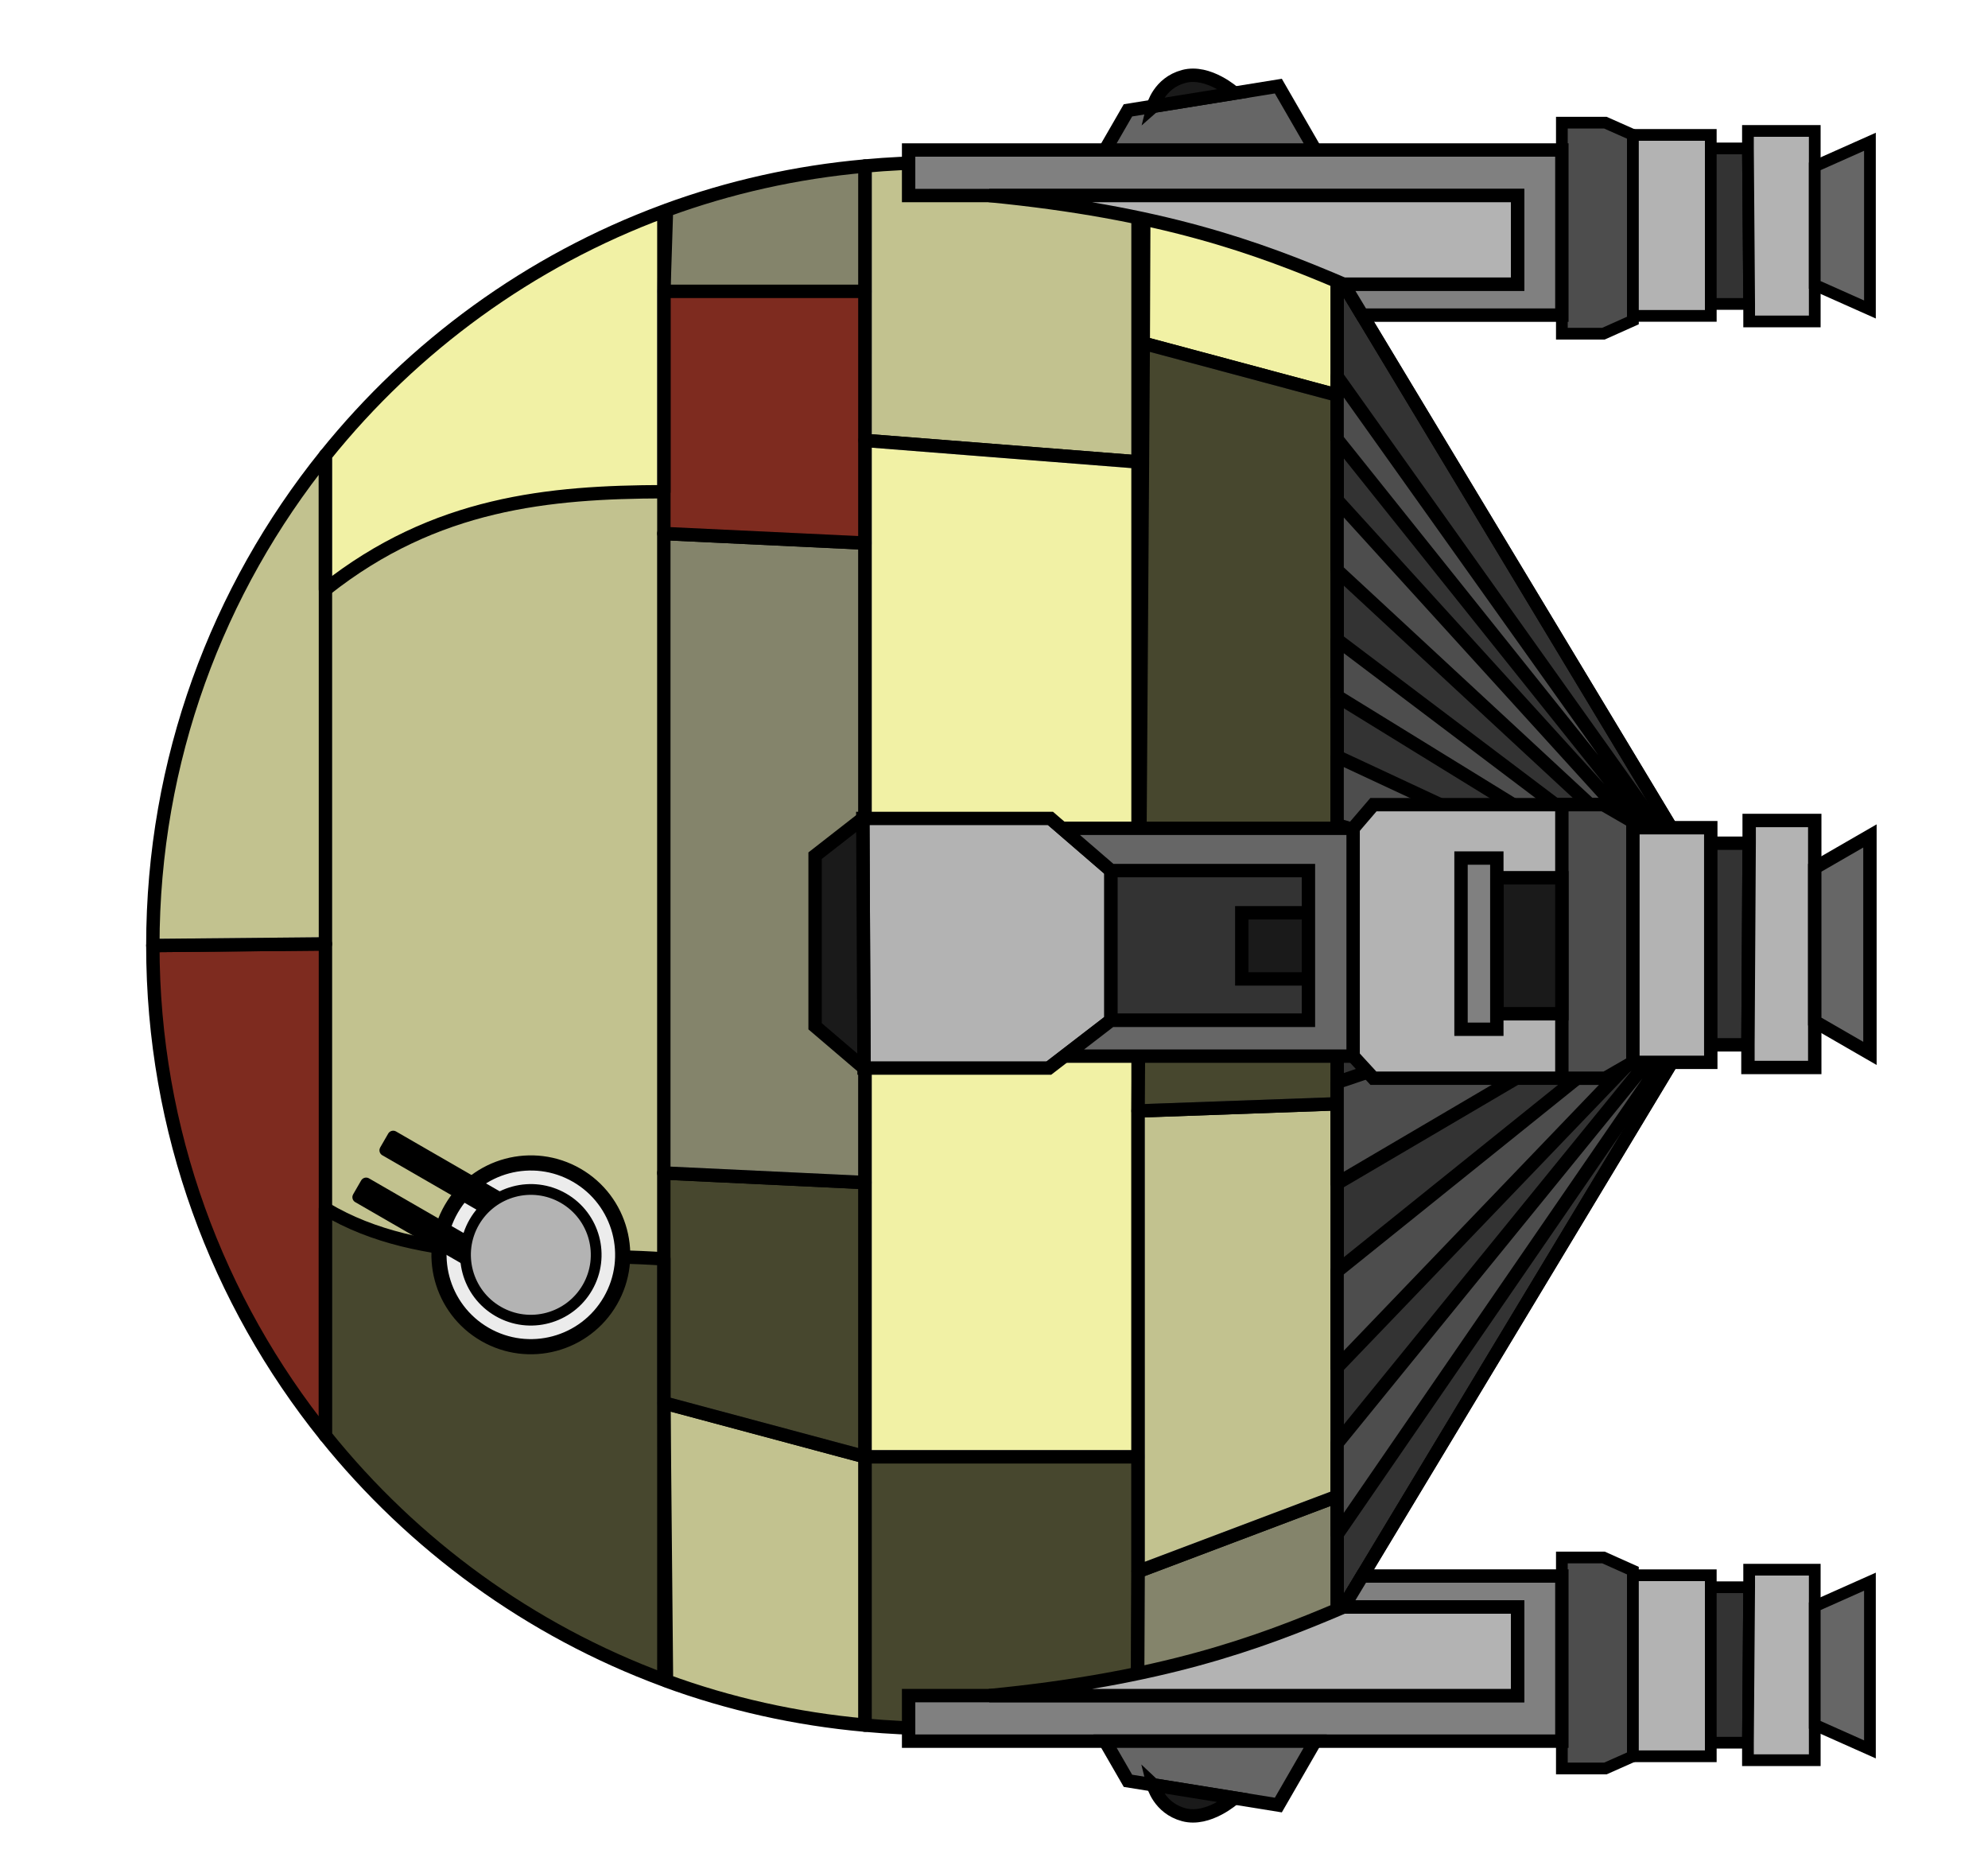 <?xml version="1.0" encoding="UTF-8" standalone="no"?>
<svg
   xmlns:dc="http://purl.org/dc/elements/1.1/"
   xmlns:cc="http://creativecommons.org/ns#"
   xmlns:rdf="http://www.w3.org/1999/02/22-rdf-syntax-ns#"
   xmlns:svg="http://www.w3.org/2000/svg"
   xmlns="http://www.w3.org/2000/svg"
   xmlns:sodipodi="http://sodipodi.sourceforge.net/DTD/sodipodi-0.dtd"
   xmlns:inkscape="http://www.inkscape.org/namespaces/inkscape"
   width="39.37mm"
   height="37.084mm"
   viewBox="0 0 39.37 37.084"
   version="1.1"
   id="svg8"
   sodipodi:docname="MercenaryCruiser.svg"
   inkscape:version="1.0.2 (e86c870879, 2021-01-15, custom)">
  <defs
     id="defs2" />
  <sodipodi:namedview
     id="base"
     pagecolor="#ffffff"
     bordercolor="#666666"
     borderopacity="1.0"
     inkscape:pageopacity="0.0"
     inkscape:pageshadow="2"
     inkscape:zoom="3.959798"
     inkscape:cx="68.986634"
     inkscape:cy="47.880482"
     inkscape:document-units="mm"
     inkscape:current-layer="layer3"
     inkscape:document-rotation="0"
     showgrid="false"
     fit-margin-top="0"
     fit-margin-left="0"
     fit-margin-right="0"
     fit-margin-bottom="0"
     inkscape:object-paths="true"
     inkscape:snap-intersection-paths="true"
     inkscape:snap-object-midpoints="true"
     inkscape:window-width="3440"
     inkscape:window-height="1377"
     inkscape:window-x="1072"
     inkscape:window-y="-8"
     inkscape:window-maximized="1" />
  <g
     inkscape:groupmode="layer"
     id="layer2"
     inkscape:label="Layer 2"
     style="display:inline;opacity:1">
    <path
       id="path849"
       style="fill:#ffff00;fill-opacity:0.996;stroke-width:0.3;stroke-linecap:round;stroke-linejoin:round;paint-order:markers fill stroke"
       d="m 3.027,18.722 c -1.455e-4,8.562 6.94,15.502 15.502,15.502 2.8,-9.9e-5 5.547,-0.759 7.951,-2.195 V 5.415 C 24.076,3.979 21.329,3.221 18.529,3.221 9.968,3.221 3.027,10.161 3.027,18.722 Z"
       sodipodi:nodetypes="cccccc" />
  </g>
  <g
     inkscape:groupmode="layer"
     id="layer3"
     inkscape:label="Layer 3"
     style="display:inline;opacity:1">
    <path
       style="fill:#333333;stroke:#000000;stroke-width:0.265px;stroke-linecap:round;stroke-linejoin:round;stroke-opacity:1;paint-order:markers fill stroke"
       d="M 26.48,32.03 34.498,18.722 26.48,5.415 Z"
       id="path1018" />
    <path
       style="fill:none;stroke:#000000;stroke-width:0.265px;stroke-linecap:round;stroke-linejoin:round;stroke-opacity:1;paint-order:markers fill stroke"
       d="M 26.48,32.03 V 5.415 l 8.018,13.307 z"
       id="path874" />
    <path
       id="rect883-8"
       style="display:inline;opacity:1;fill:#b3b3b3;fill-opacity:0.8;stroke-width:0.336;stroke-linecap:round;stroke-linejoin:round;paint-order:markers fill stroke"
       d="m 6.445,23.935 c 1.898,1.137 4.395,0.838 6.702,0.992 V 9.736 c -2.712,0.064 -5.107,0.415 -6.702,1.937 z"
       sodipodi:nodetypes="ccccc" />
    <path
       id="path923"
       style="fill:#782121;fill-opacity:0.95;stroke:#000000;stroke-width:0.265px;stroke-linecap:round;stroke-linejoin:round;stroke-opacity:1;paint-order:markers fill stroke"
       d="m 3.027,18.722 c -6.27e-5,3.675 1.281,7.049 3.418,9.706 v -9.738 z" />
    <path
       id="path928"
       style="fill:#b3b3b3;fill-opacity:0.8;stroke:#000000;stroke-width:0.265px;stroke-linecap:round;stroke-linejoin:round;stroke-opacity:1;paint-order:markers fill stroke"
       d="m 3.027,18.722 3.418,-0.032 V 9.017 C 4.308,11.674 3.027,15.048 3.027,18.722 Z" />
    <path
       id="path938"
       style="fill:#777777;fill-opacity:0.9;stroke:#000000;stroke-width:0.265px;stroke-linecap:round;stroke-linejoin:round;stroke-opacity:1;paint-order:markers fill stroke"
       d="m 13.147,5.769 h 3.985 V 3.287 c -1.37,0.122 -2.689,0.42 -3.933,0.875 z" />
    <path
       id="path943"
       style="fill:#b3b3b3;fill-opacity:0.8;stroke:#000000;stroke-width:0.265px;stroke-linecap:round;stroke-linejoin:round;stroke-opacity:1;paint-order:markers fill stroke"
       d="m 13.147,27.778 0.052,5.506 c 1.244,0.455 2.563,0.752 3.933,0.875 v -5.313 z" />
    <path
       style="fill:#333333;fill-opacity:0.9;stroke:#000000;stroke-width:0.265px;stroke-linecap:round;stroke-linejoin:round;stroke-opacity:1;paint-order:markers fill stroke"
       d="m 17.131,28.845 v -5.43 l -3.985,-0.189 v 4.551 z"
       id="path948" />
    <path
       style="fill:#777777;fill-opacity:0.9;stroke:#000000;stroke-width:0.265px;stroke-linecap:round;stroke-linejoin:round;stroke-opacity:1;paint-order:markers fill stroke"
       d="M 17.131,23.415 V 10.753 l -3.985,-0.189 v 12.662 z"
       id="path950" />
    <path
       style="fill:#782121;fill-opacity:0.95;stroke:#000000;stroke-width:0.265px;stroke-linecap:round;stroke-linejoin:round;stroke-opacity:1;paint-order:markers fill stroke"
       d="m 13.147,5.769 v 4.795 l 3.985,0.189 V 5.769 Z"
       id="path952" />
    <path
       id="path956"
       style="fill:#b3b3b3;fill-opacity:0.8;stroke:#000000;stroke-width:0.265px;stroke-linecap:round;stroke-linejoin:round;stroke-opacity:1;paint-order:markers fill stroke"
       d="m 17.131,8.721 5.406,0.425 V 3.75 C 21.236,3.401 19.889,3.221 18.529,3.221 c -0.471,-8e-6 -0.937,0.024 -1.397,0.066 z" />
    <path
       id="path961"
       style="fill:#333333;fill-opacity:0.9;stroke:#000000;stroke-width:0.265px;stroke-linecap:round;stroke-linejoin:round;stroke-opacity:1;paint-order:markers fill stroke"
       d="m 17.131,34.159 c 0.461,0.041 0.926,0.066 1.397,0.066 1.356,-4.8e-5 2.7,-0.18 3.999,-0.527 l 0.01,-2.488 v -2.364 h -5.406 z" />
    <path
       style="fill:#ececec;fill-opacity:0.7;stroke:#000000;stroke-width:0.265px;stroke-linecap:round;stroke-linejoin:round;stroke-opacity:1;paint-order:markers fill stroke"
       d="M 22.538,28.845 H 17.131 V 8.721 l 5.406,0.425 z"
       id="path977" />
    <path
       id="path981"
       style="fill:#777777;fill-opacity:0.9;stroke:#000000;stroke-width:0.265px;stroke-linecap:round;stroke-linejoin:round;stroke-opacity:1;paint-order:markers fill stroke"
       d="m 22.528,33.698 c 1.382,-0.369 2.713,-0.928 3.952,-1.669 v -2.401 l -3.941,1.488 z" />
    <path
       id="path986"
       style="fill:#ececec;fill-opacity:0.7;stroke:#000000;stroke-width:0.265px;stroke-linecap:round;stroke-linejoin:round;stroke-opacity:1;paint-order:markers fill stroke"
       d="m 22.641,6.796 3.839,1.029 V 5.415 C 25.278,4.697 23.99,4.149 22.653,3.78 Z" />
    <path
       style="fill:#b3b3b3;fill-opacity:0.8;stroke:#000000;stroke-width:0.265px;stroke-linecap:round;stroke-linejoin:round;stroke-opacity:1;paint-order:markers fill stroke"
       d="m 26.48,29.628 -3.941,1.488 -5.29e-4,-9.119 3.942,-0.142 z"
       id="path991" />
    <path
       style="fill:#333333;fill-opacity:0.9;stroke:#000000;stroke-width:0.265px;stroke-linecap:round;stroke-linejoin:round;stroke-opacity:1;paint-order:markers fill stroke"
       d="m 22.538,21.998 3.942,-0.142 1.3e-5,-14.032 -3.839,-1.029 z"
       id="path993" />
    <path
       id="path997"
       style="fill:#333333;fill-opacity:0.9;stroke:#000000;stroke-width:0.265px;stroke-linecap:round;stroke-linejoin:round;stroke-opacity:1;paint-order:markers fill stroke"
       d="m 6.445,28.428 c 1.741,2.165 4.049,3.853 6.702,4.835 v -8.336 c -2.307,-0.155 -4.804,0.145 -6.702,-0.992 z"
       sodipodi:nodetypes="ccccc" />
    <path
       id="path1002"
       style="fill:#ececec;fill-opacity:0.7;stroke:#000000;stroke-width:0.265px;stroke-linecap:round;stroke-linejoin:round;stroke-opacity:1;paint-order:markers fill stroke"
       d="M 6.445,11.673 C 8.62,9.949 10.878,9.743 13.147,9.736 V 4.182 C 10.494,5.164 8.186,6.852 6.445,9.017 Z"
       sodipodi:nodetypes="ccccc" />
    <path
       style="fill:#4d4d4d;stroke:#000000;stroke-width:0.265px;stroke-linecap:round;stroke-linejoin:round;stroke-opacity:1;paint-order:markers fill stroke"
       d="m 34.498,18.722 -8.018,11.66 -2e-6,-1.804 8.018,-9.856 -8.018,8.352 v -1.904 l 8.018,-6.448 -8.018,4.711 -1.3e-5,-2.002 8.018,-2.709 -8.018,-2.39 v -1.351 l 8.018,3.742 -8.018,-4.936 v -1.119 l 8.018,6.056 -8.018,-7.431 -2e-6,-1.389 8.018,8.82 -8.018,-10.025 1e-6,-1.243 8.018,11.268"
       id="path1014"
       sodipodi:nodetypes="cccccccccccccccccccccc" />
  </g>
  <g
     inkscape:groupmode="layer"
     id="layer4"
     inkscape:label="Layer 4"
     style="display:inline">
    <g
       id="g1153"
       transform="rotate(-90,17.724,19.441)">
      <path
         style="fill:#b3b3b3;fill-opacity:1;stroke:#000000;stroke-width:0.265px;stroke-linecap:butt;stroke-linejoin:miter;stroke-opacity:1"
         d="m 16.017,18.828 v 3.662 l 0.945,1.228 h 2.964 l 1.033,-1.197 v -3.717 z"
         id="path1023"
         sodipodi:nodetypes="ccccccc" />
      <path
         style="fill:#1a1a1a;stroke:#000000;stroke-width:0.265px;stroke-linecap:butt;stroke-linejoin:miter;stroke-opacity:1"
         d="M 16.844,17.859 16.017,18.828 20.959,18.804 20.222,17.859 Z"
         id="path1025"
         sodipodi:nodetypes="ccccc" />
      <path
         style="fill:#333333;stroke:#000000;stroke-width:0.265px;stroke-linecap:butt;stroke-linejoin:miter;stroke-opacity:1"
         d="m 16.962,23.718 v 3.911 H 19.926 v -3.911 z"
         id="path1027"
         sodipodi:nodetypes="ccccc" />
      <path
         style="fill:#b3b3b3;stroke:#000000;stroke-width:0.265px;stroke-linecap:butt;stroke-linejoin:miter;stroke-opacity:1"
         d="m 16.253,28.514 -0.437,0.401 v 4.595 l 0.314,0.545 h 4.765 l 0.337,-0.583 v -4.556 l -0.468,-0.401"
         id="path1031"
         sodipodi:nodetypes="cccccccc" />
      <path
         style="fill:#4d4d4d;stroke:#000000;stroke-width:0.265px;stroke-linecap:butt;stroke-linejoin:miter;stroke-opacity:1"
         d="m 15.816,32.648 h 5.416 v 0.824 l -0.337,0.583 h -4.765 l -0.314,-0.545 z"
         id="path1033" />
      <path
         style="fill:#1a1a1a;stroke:#000000;stroke-width:0.265px;stroke-linecap:butt;stroke-linejoin:miter;stroke-opacity:1"
         d="m 17.092,32.648 v -1.287 h 2.693 v 1.287 z"
         id="path1035" />
      <path
         style="fill:#808080;stroke:#000000;stroke-width:0.265px;stroke-linecap:butt;stroke-linejoin:miter;stroke-opacity:1"
         d="m 17.092,31.36 h -0.307 v -0.709 h 3.39 V 31.36 H 19.785 Z"
         id="path1037"
         sodipodi:nodetypes="ccccccc" />
      <path
         style="fill:#b3b3b3;stroke:#000000;stroke-width:0.265px;stroke-linecap:butt;stroke-linejoin:miter;stroke-opacity:1"
         d="m 16.13,34.055 v 1.542 H 20.776 V 34.055 Z"
         id="path1039"
         sodipodi:nodetypes="ccccc" />
      <path
         style="fill:#333333;stroke:#000000;stroke-width:0.265px;stroke-linecap:butt;stroke-linejoin:miter;stroke-opacity:1"
         d="m 16.477,36.333 v -0.736 h 3.992 v 0.76 z"
         id="path1041" />
      <path
         style="fill:#b3b3b3;stroke:#000000;stroke-width:0.265px;stroke-linecap:butt;stroke-linejoin:miter;stroke-opacity:1"
         d="m 16.477,36.333 h -0.449 v 1.323 H 20.919 V 36.357 h -0.449 z"
         id="path1043"
         sodipodi:nodetypes="ccccccc" />
      <path
         style="fill:#666666;stroke:#000000;stroke-width:0.265px;stroke-linecap:butt;stroke-linejoin:miter;stroke-opacity:1"
         d="m 16.938,37.656 -0.631,1.093 h 4.306 l -0.631,-1.093 z"
         id="path1045" />
      <path
         style="fill:#1a1a1a;stroke:#000000;stroke-width:0.265px;stroke-linecap:butt;stroke-linejoin:miter;stroke-opacity:1"
         d="m 17.782,27.629 v -1.32 h 1.309 v 1.32 z"
         id="path1047"
         sodipodi:nodetypes="ccccc" />
      <path
         style="fill:#666666;stroke:#000000;stroke-width:0.265px;stroke-linecap:butt;stroke-linejoin:miter;stroke-opacity:1"
         d="m 16.253,28.514 h 4.511 v -5.766 l -0.837,0.97 -8.4e-5,3.911 H 16.962 V 23.718 L 16.253,22.797 Z"
         id="path1029"
         sodipodi:nodetypes="ccccccccc" />
    </g>
    <g
       id="g1138"
       transform="rotate(-90,17.724,19.441)">
      <path
         style="fill:#4d4d4d;stroke:#000000;stroke-width:0.232px;stroke-linecap:butt;stroke-linejoin:miter;stroke-opacity:1"
         d="m 2.148,32.648 h 4.178 v 0.824 L 6.065,34.055 H 2.39 L 2.148,33.51 Z"
         id="path1033-4" />
      <path
         style="fill:#b3b3b3;stroke:#000000;stroke-width:0.232px;stroke-linecap:butt;stroke-linejoin:miter;stroke-opacity:1"
         d="m 2.39,34.055 v 1.542 H 5.974 V 34.055 Z"
         id="path1039-5"
         sodipodi:nodetypes="ccccc" />
      <path
         style="fill:#333333;stroke:#000000;stroke-width:0.232px;stroke-linecap:butt;stroke-linejoin:miter;stroke-opacity:1"
         d="M 2.658,36.333 V 35.597 H 5.737 v 0.76 z"
         id="path1041-2" />
      <path
         style="fill:#b3b3b3;stroke:#000000;stroke-width:0.232px;stroke-linecap:butt;stroke-linejoin:miter;stroke-opacity:1"
         d="M 2.658,36.333 H 2.312 v 1.323 H 6.084 V 36.357 H 5.737 Z"
         id="path1043-0"
         sodipodi:nodetypes="ccccccc" />
      <path
         style="fill:#666666;stroke:#000000;stroke-width:0.232px;stroke-linecap:butt;stroke-linejoin:miter;stroke-opacity:1"
         d="m 3.013,37.656 -0.487,1.093 h 3.321 l -0.487,-1.093 z"
         id="path1045-4" />
      <path
         style="fill:#808080;stroke:#000000;stroke-width:0.265px;stroke-linecap:butt;stroke-linejoin:miter;stroke-opacity:1"
         d="M 2.689,32.648 V 19.711 h 0.902 v 12.061 h 1.754 v -3.448 l 0.614,0.37 v 3.954 z"
         id="path1121"
         sodipodi:nodetypes="ccccccccc" />
      <path
         style="fill:#666666;stroke:#000000;stroke-width:0.265px;stroke-linecap:butt;stroke-linejoin:miter;stroke-opacity:1"
         d="m 2.689,27.763 -1.265,-0.73 0.48,-2.978 0.785,-0.453 z"
         id="path1123" />
      <path
         style="fill:#1a1a1a;fill-opacity:1;stroke:#000000;stroke-width:0.265px;stroke-linecap:butt;stroke-linejoin:miter;stroke-opacity:1"
         d="M 1.823,24.556 1.564,26.163 c 0,0 -0.463,-0.513 -0.331,-1.004 0.131,-0.491 0.591,-0.604 0.591,-0.604 z"
         id="path1125"
         sodipodi:nodetypes="cczc" />
      <path
         style="fill:#b3b3b3;fill-opacity:1;stroke:#000000;stroke-width:0.265px;stroke-linecap:butt;stroke-linejoin:miter;stroke-opacity:1"
         d="m 3.591,21.308 c 0.331,3.393 1.02,5.299 1.754,7.015 v 3.448 H 3.591 Z"
         id="path1127"
         sodipodi:nodetypes="ccccc" />
    </g>
    <g
       id="g1173"
       transform="matrix(0,1,1,0,-1.717,0.281)">
      <path
         style="fill:#4d4d4d;stroke:#000000;stroke-width:0.232px;stroke-linecap:butt;stroke-linejoin:miter;stroke-opacity:1"
         d="m 2.148,32.648 h 4.178 v 0.824 L 6.065,34.055 H 2.39 L 2.148,33.51 Z"
         id="path1155" />
      <path
         style="fill:#b3b3b3;stroke:#000000;stroke-width:0.232px;stroke-linecap:butt;stroke-linejoin:miter;stroke-opacity:1"
         d="m 2.39,34.055 v 1.542 H 5.974 V 34.055 Z"
         id="path1157"
         sodipodi:nodetypes="ccccc" />
      <path
         style="fill:#333333;stroke:#000000;stroke-width:0.232px;stroke-linecap:butt;stroke-linejoin:miter;stroke-opacity:1"
         d="M 2.658,36.333 V 35.597 H 5.737 v 0.76 z"
         id="path1159" />
      <path
         style="fill:#b3b3b3;stroke:#000000;stroke-width:0.232px;stroke-linecap:butt;stroke-linejoin:miter;stroke-opacity:1"
         d="M 2.658,36.333 H 2.312 v 1.323 H 6.084 V 36.357 H 5.737 Z"
         id="path1161"
         sodipodi:nodetypes="ccccccc" />
      <path
         style="fill:#666666;stroke:#000000;stroke-width:0.232px;stroke-linecap:butt;stroke-linejoin:miter;stroke-opacity:1"
         d="m 3.013,37.656 -0.487,1.093 h 3.321 l -0.487,-1.093 z"
         id="path1163" />
      <path
         style="fill:#808080;stroke:#000000;stroke-width:0.265px;stroke-linecap:butt;stroke-linejoin:miter;stroke-opacity:1"
         d="M 2.689,32.648 V 19.711 h 0.902 v 12.061 h 1.754 v -3.448 l 0.614,0.37 v 3.954 z"
         id="path1165"
         sodipodi:nodetypes="ccccccccc" />
      <path
         style="fill:#666666;stroke:#000000;stroke-width:0.265px;stroke-linecap:butt;stroke-linejoin:miter;stroke-opacity:1"
         d="m 2.689,27.763 -1.265,-0.73 0.48,-2.978 0.785,-0.453 z"
         id="path1167" />
      <path
         style="fill:#1a1a1a;fill-opacity:1;stroke:#000000;stroke-width:0.265px;stroke-linecap:butt;stroke-linejoin:miter;stroke-opacity:1"
         d="M 1.823,24.556 1.564,26.163 c 0,0 -0.463,-0.513 -0.331,-1.004 0.131,-0.491 0.591,-0.604 0.591,-0.604 z"
         id="path1169"
         sodipodi:nodetypes="cczc" />
      <path
         style="fill:#b3b3b3;fill-opacity:1;stroke:#000000;stroke-width:0.265px;stroke-linecap:butt;stroke-linejoin:miter;stroke-opacity:1"
         d="m 3.591,21.308 c 0.331,3.393 1.02,5.299 1.754,7.015 v 3.448 H 3.591 Z"
         id="path1171"
         sodipodi:nodetypes="ccccc" />
    </g>
    <g
       id="g1198"
       transform="rotate(-90,17.724,19.441)">
      <g
         id="g1204"
         transform="rotate(30,12.24,14.168)">
        <circle
           style="opacity:1;fill:#ececec;fill-opacity:1;stroke:#000000;stroke-width:0.3;stroke-linecap:round;stroke-linejoin:round;stroke-opacity:1;paint-order:markers fill stroke"
           id="path1175"
           cx="11.339"
           cy="12.45"
           r="1.819" />
        <rect
           style="opacity:1;fill:#000000;fill-opacity:1;stroke:#000000;stroke-width:0.227;stroke-linecap:round;stroke-linejoin:round;stroke-opacity:1;paint-order:markers fill stroke"
           id="rect1177"
           width="0.317"
           height="2.908"
           x="10.617"
           y="8.917" />
        <rect
           style="opacity:1;fill:#000000;fill-opacity:1;stroke:#000000;stroke-width:0.227;stroke-linecap:round;stroke-linejoin:round;stroke-opacity:1;paint-order:markers fill stroke"
           id="rect1190"
           width="0.317"
           height="2.908"
           x="11.689"
           y="8.917" />
        <circle
           style="opacity:1;fill:#b3b3b3;fill-opacity:1;stroke:#000000;stroke-width:0.213;stroke-linecap:round;stroke-linejoin:round;stroke-opacity:1;paint-order:markers fill stroke"
           id="circle1192"
           cx="11.339"
           cy="12.45"
           r="1.294" />
      </g>
    </g>
  </g>
</svg>
